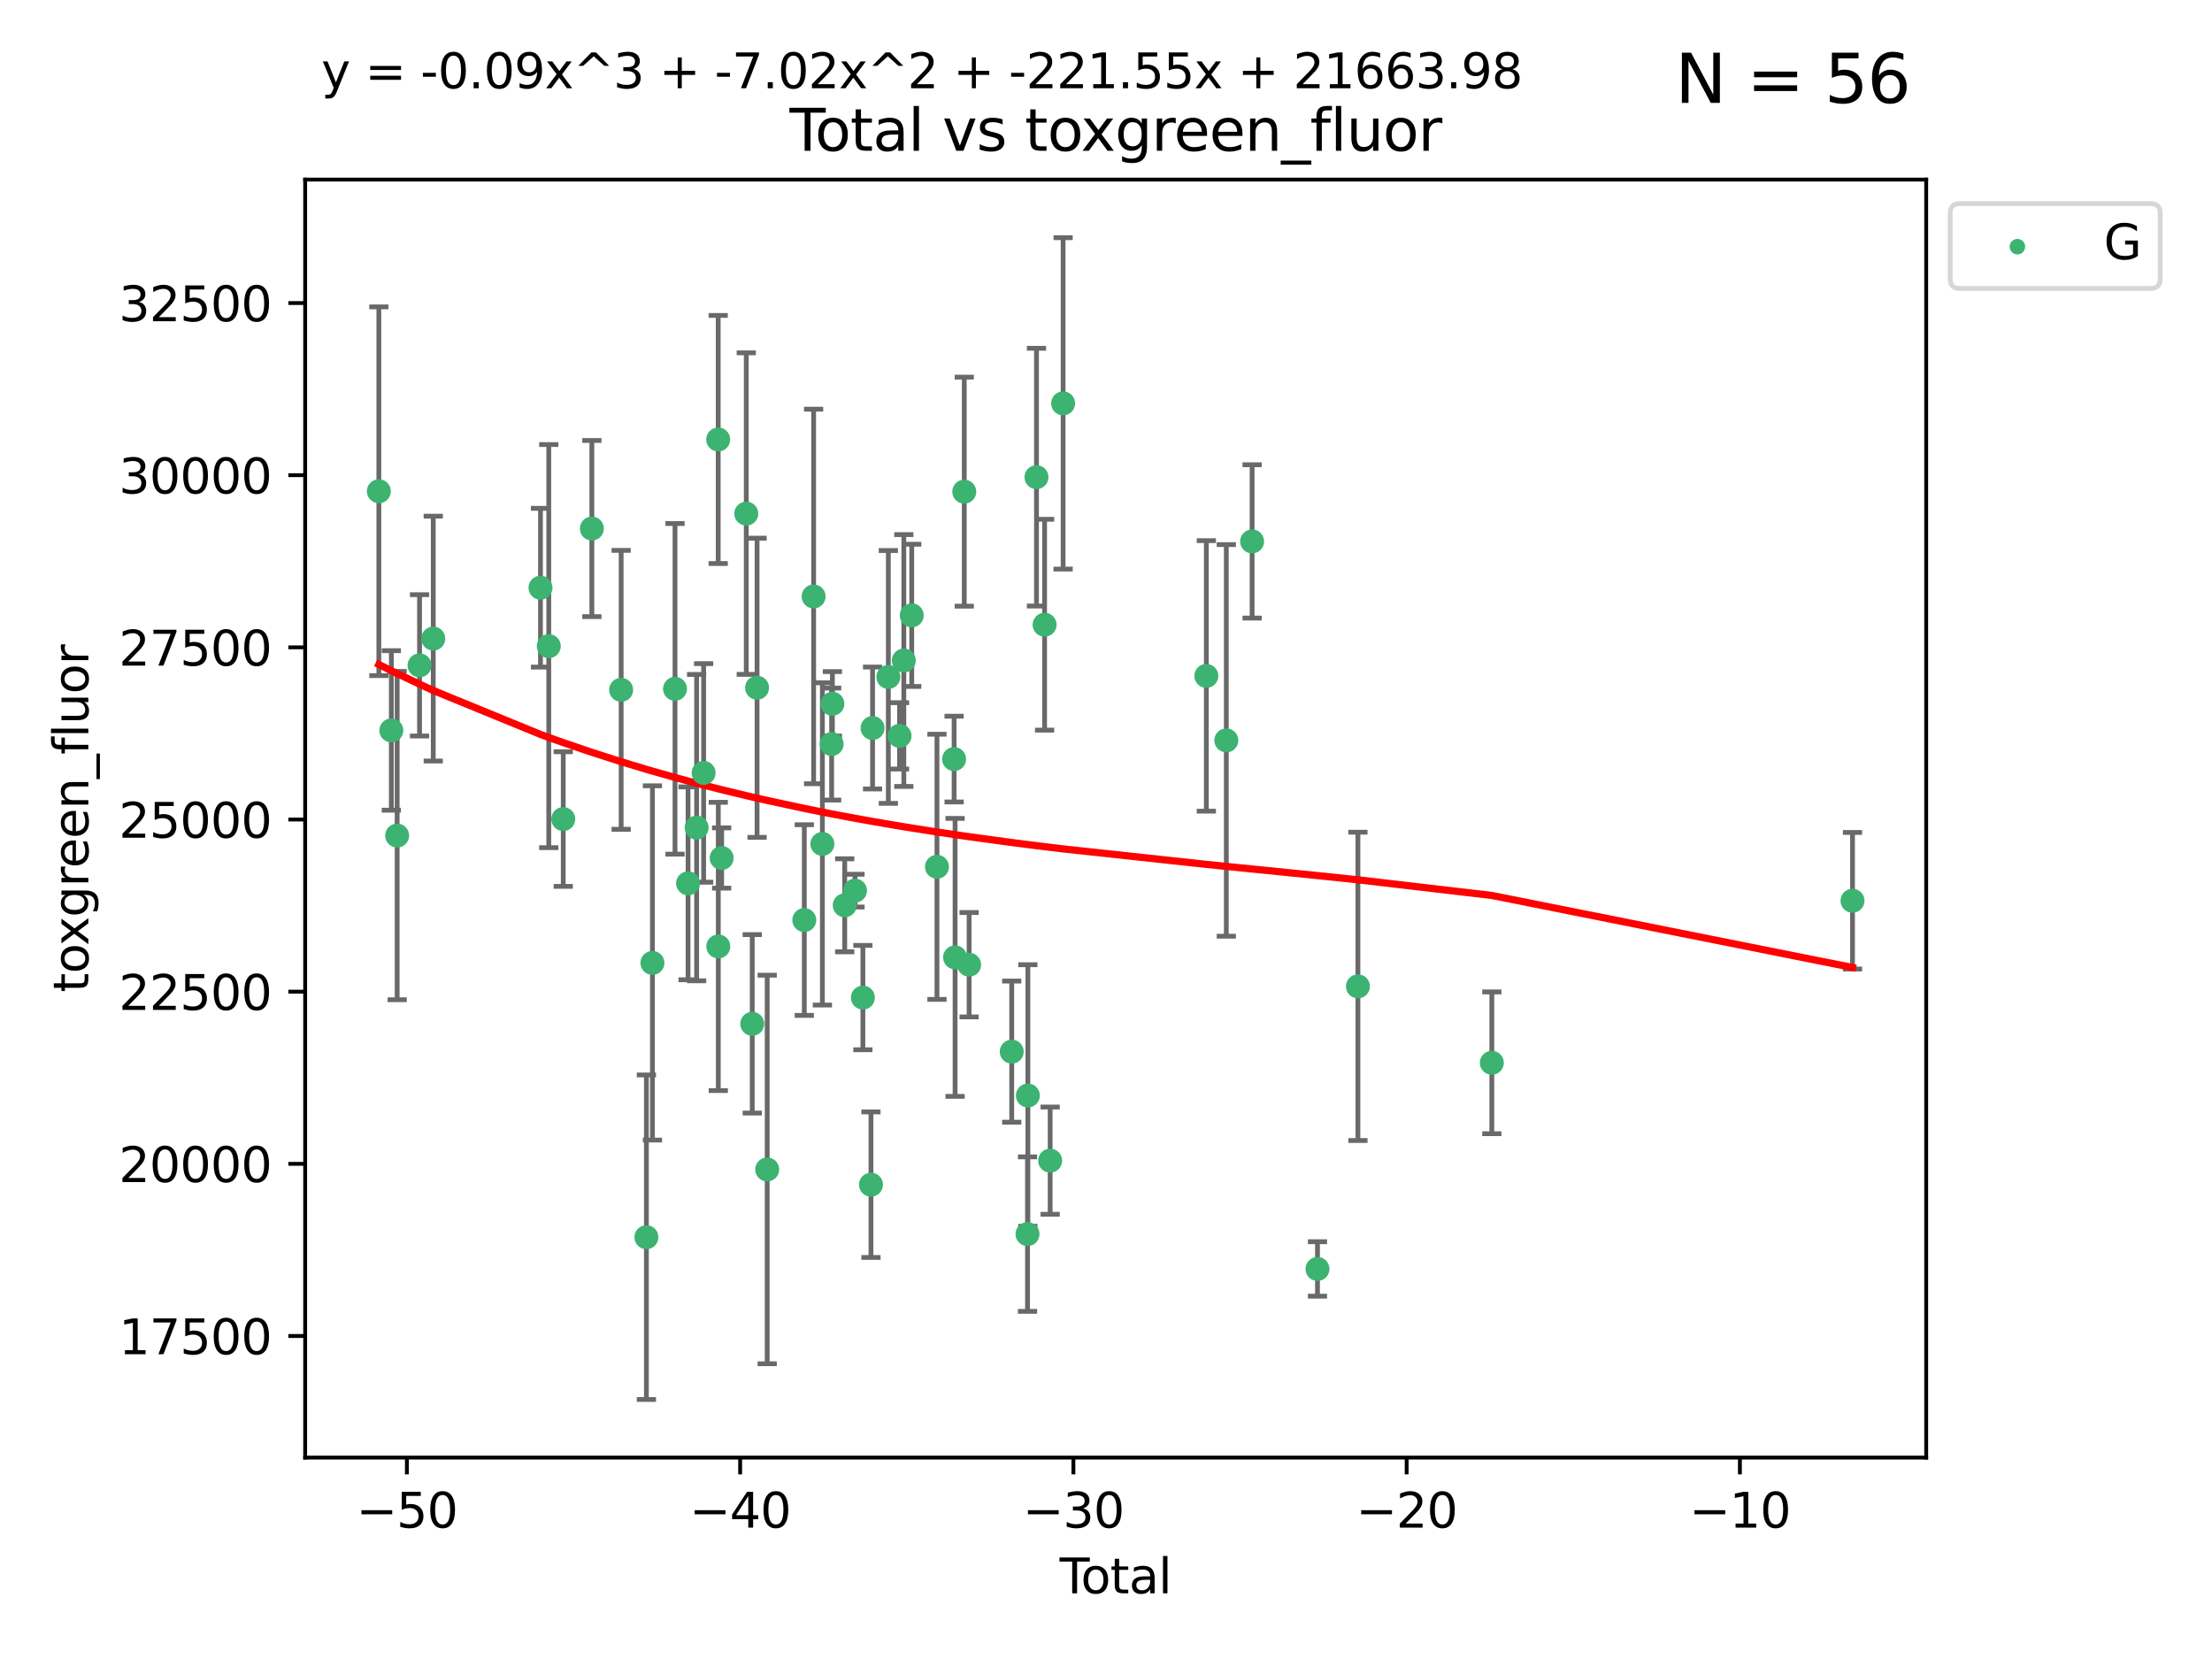 <?xml version="1.0" encoding="utf-8" standalone="no"?>
<!DOCTYPE svg PUBLIC "-//W3C//DTD SVG 1.1//EN"
  "http://www.w3.org/Graphics/SVG/1.1/DTD/svg11.dtd">
<svg xmlns:xlink="http://www.w3.org/1999/xlink" width="460.8pt" height="345.6pt" viewBox="0 0 460.8 345.6" xmlns="http://www.w3.org/2000/svg" version="1.1">
 <defs>
  <style type="text/css">*{stroke-linejoin: round; stroke-linecap: butt}</style>
 </defs>
 <g id="figure_1">
  <g id="patch_1">
   <path d="M 0 345.6 
L 460.8 345.6 
L 460.8 0 
L 0 0 
z
" style="fill: #ffffff"/>
  </g>
  <g id="axes_1">
   <g id="patch_2">
    <path d="M 63.571 303.64 
L 401.26 303.64 
L 401.26 37.411 
L 63.571 37.411 
z
" style="fill: #ffffff"/>
   </g>
   <g id="PathCollection_1">
    <defs>
     <path id="me5ab3b6520" d="M 0 1.118 
C 0.297 1.118 0.581 1 0.791 0.791 
C 1 0.581 1.118 0.297 1.118 0 
C 1.118 -0.297 1 -0.581 0.791 -0.791 
C 0.581 -1 0.297 -1.118 0 -1.118 
C -0.297 -1.118 -0.581 -1 -0.791 -0.791 
C -1 -0.581 -1.118 -0.297 -1.118 0 
C -1.118 0.297 -1 0.581 -0.791 0.791 
C -0.581 1 -0.297 1.118 0 1.118 
z
" style="stroke: #3cb371"/>
    </defs>
    <g clip-path="url(#pb28c23ca23)">
     <use xlink:href="#me5ab3b6520" x="78.921" y="102.334" style="fill: #3cb371; stroke: #3cb371"/>
     <use xlink:href="#me5ab3b6520" x="81.522" y="152.161" style="fill: #3cb371; stroke: #3cb371"/>
     <use xlink:href="#me5ab3b6520" x="82.734" y="174.066" style="fill: #3cb371; stroke: #3cb371"/>
     <use xlink:href="#me5ab3b6520" x="87.399" y="138.604" style="fill: #3cb371; stroke: #3cb371"/>
     <use xlink:href="#me5ab3b6520" x="90.255" y="133.033" style="fill: #3cb371; stroke: #3cb371"/>
     <use xlink:href="#me5ab3b6520" x="112.594" y="122.432" style="fill: #3cb371; stroke: #3cb371"/>
     <use xlink:href="#me5ab3b6520" x="114.318" y="134.598" style="fill: #3cb371; stroke: #3cb371"/>
     <use xlink:href="#me5ab3b6520" x="117.335" y="170.625" style="fill: #3cb371; stroke: #3cb371"/>
     <use xlink:href="#me5ab3b6520" x="123.296" y="110.105" style="fill: #3cb371; stroke: #3cb371"/>
     <use xlink:href="#me5ab3b6520" x="129.398" y="143.705" style="fill: #3cb371; stroke: #3cb371"/>
     <use xlink:href="#me5ab3b6520" x="134.656" y="257.735" style="fill: #3cb371; stroke: #3cb371"/>
     <use xlink:href="#me5ab3b6520" x="135.916" y="200.596" style="fill: #3cb371; stroke: #3cb371"/>
     <use xlink:href="#me5ab3b6520" x="140.618" y="143.497" style="fill: #3cb371; stroke: #3cb371"/>
     <use xlink:href="#me5ab3b6520" x="143.338" y="184.014" style="fill: #3cb371; stroke: #3cb371"/>
     <use xlink:href="#me5ab3b6520" x="145.12" y="172.409" style="fill: #3cb371; stroke: #3cb371"/>
     <use xlink:href="#me5ab3b6520" x="146.58" y="161.014" style="fill: #3cb371; stroke: #3cb371"/>
     <use xlink:href="#me5ab3b6520" x="149.614" y="91.55" style="fill: #3cb371; stroke: #3cb371"/>
     <use xlink:href="#me5ab3b6520" x="149.633" y="197.161" style="fill: #3cb371; stroke: #3cb371"/>
     <use xlink:href="#me5ab3b6520" x="150.335" y="178.74" style="fill: #3cb371; stroke: #3cb371"/>
     <use xlink:href="#me5ab3b6520" x="155.462" y="106.995" style="fill: #3cb371; stroke: #3cb371"/>
     <use xlink:href="#me5ab3b6520" x="156.706" y="213.282" style="fill: #3cb371; stroke: #3cb371"/>
     <use xlink:href="#me5ab3b6520" x="157.71" y="143.273" style="fill: #3cb371; stroke: #3cb371"/>
     <use xlink:href="#me5ab3b6520" x="159.821" y="243.621" style="fill: #3cb371; stroke: #3cb371"/>
     <use xlink:href="#me5ab3b6520" x="167.55" y="191.666" style="fill: #3cb371; stroke: #3cb371"/>
     <use xlink:href="#me5ab3b6520" x="169.493" y="124.253" style="fill: #3cb371; stroke: #3cb371"/>
     <use xlink:href="#me5ab3b6520" x="171.317" y="175.804" style="fill: #3cb371; stroke: #3cb371"/>
     <use xlink:href="#me5ab3b6520" x="173.244" y="154.999" style="fill: #3cb371; stroke: #3cb371"/>
     <use xlink:href="#me5ab3b6520" x="173.402" y="146.613" style="fill: #3cb371; stroke: #3cb371"/>
     <use xlink:href="#me5ab3b6520" x="175.97" y="188.591" style="fill: #3cb371; stroke: #3cb371"/>
     <use xlink:href="#me5ab3b6520" x="178.111" y="185.533" style="fill: #3cb371; stroke: #3cb371"/>
     <use xlink:href="#me5ab3b6520" x="179.754" y="207.813" style="fill: #3cb371; stroke: #3cb371"/>
     <use xlink:href="#me5ab3b6520" x="181.439" y="246.791" style="fill: #3cb371; stroke: #3cb371"/>
     <use xlink:href="#me5ab3b6520" x="181.771" y="151.661" style="fill: #3cb371; stroke: #3cb371"/>
     <use xlink:href="#me5ab3b6520" x="185.056" y="141.021" style="fill: #3cb371; stroke: #3cb371"/>
     <use xlink:href="#me5ab3b6520" x="187.392" y="153.295" style="fill: #3cb371; stroke: #3cb371"/>
     <use xlink:href="#me5ab3b6520" x="188.282" y="137.6" style="fill: #3cb371; stroke: #3cb371"/>
     <use xlink:href="#me5ab3b6520" x="189.932" y="128.188" style="fill: #3cb371; stroke: #3cb371"/>
     <use xlink:href="#me5ab3b6520" x="195.186" y="180.57" style="fill: #3cb371; stroke: #3cb371"/>
     <use xlink:href="#me5ab3b6520" x="198.759" y="158.13" style="fill: #3cb371; stroke: #3cb371"/>
     <use xlink:href="#me5ab3b6520" x="198.96" y="199.44" style="fill: #3cb371; stroke: #3cb371"/>
     <use xlink:href="#me5ab3b6520" x="200.874" y="102.423" style="fill: #3cb371; stroke: #3cb371"/>
     <use xlink:href="#me5ab3b6520" x="201.885" y="200.966" style="fill: #3cb371; stroke: #3cb371"/>
     <use xlink:href="#me5ab3b6520" x="210.761" y="219.076" style="fill: #3cb371; stroke: #3cb371"/>
     <use xlink:href="#me5ab3b6520" x="214.05" y="257.088" style="fill: #3cb371; stroke: #3cb371"/>
     <use xlink:href="#me5ab3b6520" x="214.122" y="228.213" style="fill: #3cb371; stroke: #3cb371"/>
     <use xlink:href="#me5ab3b6520" x="215.92" y="99.4" style="fill: #3cb371; stroke: #3cb371"/>
     <use xlink:href="#me5ab3b6520" x="217.607" y="130.14" style="fill: #3cb371; stroke: #3cb371"/>
     <use xlink:href="#me5ab3b6520" x="218.766" y="241.785" style="fill: #3cb371; stroke: #3cb371"/>
     <use xlink:href="#me5ab3b6520" x="221.466" y="84.029" style="fill: #3cb371; stroke: #3cb371"/>
     <use xlink:href="#me5ab3b6520" x="251.301" y="140.804" style="fill: #3cb371; stroke: #3cb371"/>
     <use xlink:href="#me5ab3b6520" x="255.464" y="154.239" style="fill: #3cb371; stroke: #3cb371"/>
     <use xlink:href="#me5ab3b6520" x="260.837" y="112.784" style="fill: #3cb371; stroke: #3cb371"/>
     <use xlink:href="#me5ab3b6520" x="274.455" y="264.345" style="fill: #3cb371; stroke: #3cb371"/>
     <use xlink:href="#me5ab3b6520" x="282.88" y="205.475" style="fill: #3cb371; stroke: #3cb371"/>
     <use xlink:href="#me5ab3b6520" x="310.775" y="221.401" style="fill: #3cb371; stroke: #3cb371"/>
     <use xlink:href="#me5ab3b6520" x="385.911" y="187.639" style="fill: #3cb371; stroke: #3cb371"/>
    </g>
   </g>
   <g id="matplotlib.axis_1">
    <g id="xtick_1">
     <g id="line2d_1">
      <defs>
       <path id="m95f260da9c" d="M 0 0 
L 0 3.5 
" style="stroke: #000000; stroke-width: 0.8"/>
      </defs>
      <g>
       <use xlink:href="#m95f260da9c" x="84.763" y="303.64" style="stroke: #000000; stroke-width: 0.8"/>
      </g>
     </g>
     <g id="text_1">
      <!-- −50 -->
      <g transform="translate(74.211 318.238)scale(0.1 -0.1)">
       <defs>
        <path id="DejaVuSans-2212" d="M 678 2272 
L 4684 2272 
L 4684 1741 
L 678 1741 
L 678 2272 
z
" transform="scale(0.016)"/>
        <path id="DejaVuSans-35" d="M 691 4666 
L 3169 4666 
L 3169 4134 
L 1269 4134 
L 1269 2991 
Q 1406 3038 1543 3061 
Q 1681 3084 1819 3084 
Q 2600 3084 3056 2656 
Q 3513 2228 3513 1497 
Q 3513 744 3044 326 
Q 2575 -91 1722 -91 
Q 1428 -91 1123 -41 
Q 819 9 494 109 
L 494 744 
Q 775 591 1075 516 
Q 1375 441 1709 441 
Q 2250 441 2565 725 
Q 2881 1009 2881 1497 
Q 2881 1984 2565 2268 
Q 2250 2553 1709 2553 
Q 1456 2553 1204 2497 
Q 953 2441 691 2322 
L 691 4666 
z
" transform="scale(0.016)"/>
        <path id="DejaVuSans-30" d="M 2034 4250 
Q 1547 4250 1301 3770 
Q 1056 3291 1056 2328 
Q 1056 1369 1301 889 
Q 1547 409 2034 409 
Q 2525 409 2770 889 
Q 3016 1369 3016 2328 
Q 3016 3291 2770 3770 
Q 2525 4250 2034 4250 
z
M 2034 4750 
Q 2819 4750 3233 4129 
Q 3647 3509 3647 2328 
Q 3647 1150 3233 529 
Q 2819 -91 2034 -91 
Q 1250 -91 836 529 
Q 422 1150 422 2328 
Q 422 3509 836 4129 
Q 1250 4750 2034 4750 
z
" transform="scale(0.016)"/>
       </defs>
       <use xlink:href="#DejaVuSans-2212"/>
       <use xlink:href="#DejaVuSans-35" x="83.789"/>
       <use xlink:href="#DejaVuSans-30" x="147.412"/>
      </g>
     </g>
    </g>
    <g id="xtick_2">
     <g id="line2d_2">
      <g>
       <use xlink:href="#m95f260da9c" x="154.186" y="303.64" style="stroke: #000000; stroke-width: 0.8"/>
      </g>
     </g>
     <g id="text_2">
      <!-- −40 -->
      <g transform="translate(143.633 318.238)scale(0.1 -0.1)">
       <defs>
        <path id="DejaVuSans-34" d="M 2419 4116 
L 825 1625 
L 2419 1625 
L 2419 4116 
z
M 2253 4666 
L 3047 4666 
L 3047 1625 
L 3713 1625 
L 3713 1100 
L 3047 1100 
L 3047 0 
L 2419 0 
L 2419 1100 
L 313 1100 
L 313 1709 
L 2253 4666 
z
" transform="scale(0.016)"/>
       </defs>
       <use xlink:href="#DejaVuSans-2212"/>
       <use xlink:href="#DejaVuSans-34" x="83.789"/>
       <use xlink:href="#DejaVuSans-30" x="147.412"/>
      </g>
     </g>
    </g>
    <g id="xtick_3">
     <g id="line2d_3">
      <g>
       <use xlink:href="#m95f260da9c" x="223.608" y="303.64" style="stroke: #000000; stroke-width: 0.8"/>
      </g>
     </g>
     <g id="text_3">
      <!-- −30 -->
      <g transform="translate(213.056 318.238)scale(0.1 -0.1)">
       <defs>
        <path id="DejaVuSans-33" d="M 2597 2516 
Q 3050 2419 3304 2112 
Q 3559 1806 3559 1356 
Q 3559 666 3084 287 
Q 2609 -91 1734 -91 
Q 1441 -91 1130 -33 
Q 819 25 488 141 
L 488 750 
Q 750 597 1062 519 
Q 1375 441 1716 441 
Q 2309 441 2620 675 
Q 2931 909 2931 1356 
Q 2931 1769 2642 2001 
Q 2353 2234 1838 2234 
L 1294 2234 
L 1294 2753 
L 1863 2753 
Q 2328 2753 2575 2939 
Q 2822 3125 2822 3475 
Q 2822 3834 2567 4026 
Q 2313 4219 1838 4219 
Q 1578 4219 1281 4162 
Q 984 4106 628 3988 
L 628 4550 
Q 988 4650 1302 4700 
Q 1616 4750 1894 4750 
Q 2613 4750 3031 4423 
Q 3450 4097 3450 3541 
Q 3450 3153 3228 2886 
Q 3006 2619 2597 2516 
z
" transform="scale(0.016)"/>
       </defs>
       <use xlink:href="#DejaVuSans-2212"/>
       <use xlink:href="#DejaVuSans-33" x="83.789"/>
       <use xlink:href="#DejaVuSans-30" x="147.412"/>
      </g>
     </g>
    </g>
    <g id="xtick_4">
     <g id="line2d_4">
      <g>
       <use xlink:href="#m95f260da9c" x="293.031" y="303.64" style="stroke: #000000; stroke-width: 0.8"/>
      </g>
     </g>
     <g id="text_4">
      <!-- −20 -->
      <g transform="translate(282.478 318.238)scale(0.1 -0.1)">
       <defs>
        <path id="DejaVuSans-32" d="M 1228 531 
L 3431 531 
L 3431 0 
L 469 0 
L 469 531 
Q 828 903 1448 1529 
Q 2069 2156 2228 2338 
Q 2531 2678 2651 2914 
Q 2772 3150 2772 3378 
Q 2772 3750 2511 3984 
Q 2250 4219 1831 4219 
Q 1534 4219 1204 4116 
Q 875 4013 500 3803 
L 500 4441 
Q 881 4594 1212 4672 
Q 1544 4750 1819 4750 
Q 2544 4750 2975 4387 
Q 3406 4025 3406 3419 
Q 3406 3131 3298 2873 
Q 3191 2616 2906 2266 
Q 2828 2175 2409 1742 
Q 1991 1309 1228 531 
z
" transform="scale(0.016)"/>
       </defs>
       <use xlink:href="#DejaVuSans-2212"/>
       <use xlink:href="#DejaVuSans-32" x="83.789"/>
       <use xlink:href="#DejaVuSans-30" x="147.412"/>
      </g>
     </g>
    </g>
    <g id="xtick_5">
     <g id="line2d_5">
      <g>
       <use xlink:href="#m95f260da9c" x="362.453" y="303.64" style="stroke: #000000; stroke-width: 0.8"/>
      </g>
     </g>
     <g id="text_5">
      <!-- −10 -->
      <g transform="translate(351.901 318.238)scale(0.1 -0.1)">
       <defs>
        <path id="DejaVuSans-31" d="M 794 531 
L 1825 531 
L 1825 4091 
L 703 3866 
L 703 4441 
L 1819 4666 
L 2450 4666 
L 2450 531 
L 3481 531 
L 3481 0 
L 794 0 
L 794 531 
z
" transform="scale(0.016)"/>
       </defs>
       <use xlink:href="#DejaVuSans-2212"/>
       <use xlink:href="#DejaVuSans-31" x="83.789"/>
       <use xlink:href="#DejaVuSans-30" x="147.412"/>
      </g>
     </g>
    </g>
    <g id="text_6">
     <!-- Total -->
     <g transform="translate(220.739 331.917)scale(0.1 -0.1)">
      <defs>
       <path id="DejaVuSans-54" d="M -19 4666 
L 3928 4666 
L 3928 4134 
L 2272 4134 
L 2272 0 
L 1638 0 
L 1638 4134 
L -19 4134 
L -19 4666 
z
" transform="scale(0.016)"/>
       <path id="DejaVuSans-6f" d="M 1959 3097 
Q 1497 3097 1228 2736 
Q 959 2375 959 1747 
Q 959 1119 1226 758 
Q 1494 397 1959 397 
Q 2419 397 2687 759 
Q 2956 1122 2956 1747 
Q 2956 2369 2687 2733 
Q 2419 3097 1959 3097 
z
M 1959 3584 
Q 2709 3584 3137 3096 
Q 3566 2609 3566 1747 
Q 3566 888 3137 398 
Q 2709 -91 1959 -91 
Q 1206 -91 779 398 
Q 353 888 353 1747 
Q 353 2609 779 3096 
Q 1206 3584 1959 3584 
z
" transform="scale(0.016)"/>
       <path id="DejaVuSans-74" d="M 1172 4494 
L 1172 3500 
L 2356 3500 
L 2356 3053 
L 1172 3053 
L 1172 1153 
Q 1172 725 1289 603 
Q 1406 481 1766 481 
L 2356 481 
L 2356 0 
L 1766 0 
Q 1100 0 847 248 
Q 594 497 594 1153 
L 594 3053 
L 172 3053 
L 172 3500 
L 594 3500 
L 594 4494 
L 1172 4494 
z
" transform="scale(0.016)"/>
       <path id="DejaVuSans-61" d="M 2194 1759 
Q 1497 1759 1228 1600 
Q 959 1441 959 1056 
Q 959 750 1161 570 
Q 1363 391 1709 391 
Q 2188 391 2477 730 
Q 2766 1069 2766 1631 
L 2766 1759 
L 2194 1759 
z
M 3341 1997 
L 3341 0 
L 2766 0 
L 2766 531 
Q 2569 213 2275 61 
Q 1981 -91 1556 -91 
Q 1019 -91 701 211 
Q 384 513 384 1019 
Q 384 1609 779 1909 
Q 1175 2209 1959 2209 
L 2766 2209 
L 2766 2266 
Q 2766 2663 2505 2880 
Q 2244 3097 1772 3097 
Q 1472 3097 1187 3025 
Q 903 2953 641 2809 
L 641 3341 
Q 956 3463 1253 3523 
Q 1550 3584 1831 3584 
Q 2591 3584 2966 3190 
Q 3341 2797 3341 1997 
z
" transform="scale(0.016)"/>
       <path id="DejaVuSans-6c" d="M 603 4863 
L 1178 4863 
L 1178 0 
L 603 0 
L 603 4863 
z
" transform="scale(0.016)"/>
      </defs>
      <use xlink:href="#DejaVuSans-54"/>
      <use xlink:href="#DejaVuSans-6f" x="44.084"/>
      <use xlink:href="#DejaVuSans-74" x="105.266"/>
      <use xlink:href="#DejaVuSans-61" x="144.475"/>
      <use xlink:href="#DejaVuSans-6c" x="205.754"/>
     </g>
    </g>
   </g>
   <g id="matplotlib.axis_2">
    <g id="ytick_1">
     <g id="line2d_6">
      <defs>
       <path id="m9db3e3c167" d="M 0 0 
L -3.5 0 
" style="stroke: #000000; stroke-width: 0.8"/>
      </defs>
      <g>
       <use xlink:href="#m9db3e3c167" x="63.571" y="278.311" style="stroke: #000000; stroke-width: 0.8"/>
      </g>
     </g>
     <g id="text_7">
      <!-- 17500 -->
      <g transform="translate(24.759 282.11)scale(0.1 -0.1)">
       <defs>
        <path id="DejaVuSans-37" d="M 525 4666 
L 3525 4666 
L 3525 4397 
L 1831 0 
L 1172 0 
L 2766 4134 
L 525 4134 
L 525 4666 
z
" transform="scale(0.016)"/>
       </defs>
       <use xlink:href="#DejaVuSans-31"/>
       <use xlink:href="#DejaVuSans-37" x="63.623"/>
       <use xlink:href="#DejaVuSans-35" x="127.246"/>
       <use xlink:href="#DejaVuSans-30" x="190.869"/>
       <use xlink:href="#DejaVuSans-30" x="254.492"/>
      </g>
     </g>
    </g>
    <g id="ytick_2">
     <g id="line2d_7">
      <g>
       <use xlink:href="#m9db3e3c167" x="63.571" y="242.447" style="stroke: #000000; stroke-width: 0.8"/>
      </g>
     </g>
     <g id="text_8">
      <!-- 20000 -->
      <g transform="translate(24.759 246.246)scale(0.1 -0.1)">
       <use xlink:href="#DejaVuSans-32"/>
       <use xlink:href="#DejaVuSans-30" x="63.623"/>
       <use xlink:href="#DejaVuSans-30" x="127.246"/>
       <use xlink:href="#DejaVuSans-30" x="190.869"/>
       <use xlink:href="#DejaVuSans-30" x="254.492"/>
      </g>
     </g>
    </g>
    <g id="ytick_3">
     <g id="line2d_8">
      <g>
       <use xlink:href="#m9db3e3c167" x="63.571" y="206.583" style="stroke: #000000; stroke-width: 0.8"/>
      </g>
     </g>
     <g id="text_9">
      <!-- 22500 -->
      <g transform="translate(24.759 210.382)scale(0.1 -0.1)">
       <use xlink:href="#DejaVuSans-32"/>
       <use xlink:href="#DejaVuSans-32" x="63.623"/>
       <use xlink:href="#DejaVuSans-35" x="127.246"/>
       <use xlink:href="#DejaVuSans-30" x="190.869"/>
       <use xlink:href="#DejaVuSans-30" x="254.492"/>
      </g>
     </g>
    </g>
    <g id="ytick_4">
     <g id="line2d_9">
      <g>
       <use xlink:href="#m9db3e3c167" x="63.571" y="170.719" style="stroke: #000000; stroke-width: 0.8"/>
      </g>
     </g>
     <g id="text_10">
      <!-- 25000 -->
      <g transform="translate(24.759 174.518)scale(0.1 -0.1)">
       <use xlink:href="#DejaVuSans-32"/>
       <use xlink:href="#DejaVuSans-35" x="63.623"/>
       <use xlink:href="#DejaVuSans-30" x="127.246"/>
       <use xlink:href="#DejaVuSans-30" x="190.869"/>
       <use xlink:href="#DejaVuSans-30" x="254.492"/>
      </g>
     </g>
    </g>
    <g id="ytick_5">
     <g id="line2d_10">
      <g>
       <use xlink:href="#m9db3e3c167" x="63.571" y="134.854" style="stroke: #000000; stroke-width: 0.8"/>
      </g>
     </g>
     <g id="text_11">
      <!-- 27500 -->
      <g transform="translate(24.759 138.654)scale(0.1 -0.1)">
       <use xlink:href="#DejaVuSans-32"/>
       <use xlink:href="#DejaVuSans-37" x="63.623"/>
       <use xlink:href="#DejaVuSans-35" x="127.246"/>
       <use xlink:href="#DejaVuSans-30" x="190.869"/>
       <use xlink:href="#DejaVuSans-30" x="254.492"/>
      </g>
     </g>
    </g>
    <g id="ytick_6">
     <g id="line2d_11">
      <g>
       <use xlink:href="#m9db3e3c167" x="63.571" y="98.99" style="stroke: #000000; stroke-width: 0.8"/>
      </g>
     </g>
     <g id="text_12">
      <!-- 30000 -->
      <g transform="translate(24.759 102.789)scale(0.1 -0.1)">
       <use xlink:href="#DejaVuSans-33"/>
       <use xlink:href="#DejaVuSans-30" x="63.623"/>
       <use xlink:href="#DejaVuSans-30" x="127.246"/>
       <use xlink:href="#DejaVuSans-30" x="190.869"/>
       <use xlink:href="#DejaVuSans-30" x="254.492"/>
      </g>
     </g>
    </g>
    <g id="ytick_7">
     <g id="line2d_12">
      <g>
       <use xlink:href="#m9db3e3c167" x="63.571" y="63.126" style="stroke: #000000; stroke-width: 0.8"/>
      </g>
     </g>
     <g id="text_13">
      <!-- 32500 -->
      <g transform="translate(24.759 66.925)scale(0.1 -0.1)">
       <use xlink:href="#DejaVuSans-33"/>
       <use xlink:href="#DejaVuSans-32" x="63.623"/>
       <use xlink:href="#DejaVuSans-35" x="127.246"/>
       <use xlink:href="#DejaVuSans-30" x="190.869"/>
       <use xlink:href="#DejaVuSans-30" x="254.492"/>
      </g>
     </g>
    </g>
    <g id="text_14">
     <!-- toxgreen_fluor -->
     <g transform="translate(18.401 206.72)rotate(-90)scale(0.1 -0.1)">
      <defs>
       <path id="DejaVuSans-78" d="M 3513 3500 
L 2247 1797 
L 3578 0 
L 2900 0 
L 1881 1375 
L 863 0 
L 184 0 
L 1544 1831 
L 300 3500 
L 978 3500 
L 1906 2253 
L 2834 3500 
L 3513 3500 
z
" transform="scale(0.016)"/>
       <path id="DejaVuSans-67" d="M 2906 1791 
Q 2906 2416 2648 2759 
Q 2391 3103 1925 3103 
Q 1463 3103 1205 2759 
Q 947 2416 947 1791 
Q 947 1169 1205 825 
Q 1463 481 1925 481 
Q 2391 481 2648 825 
Q 2906 1169 2906 1791 
z
M 3481 434 
Q 3481 -459 3084 -895 
Q 2688 -1331 1869 -1331 
Q 1566 -1331 1297 -1286 
Q 1028 -1241 775 -1147 
L 775 -588 
Q 1028 -725 1275 -790 
Q 1522 -856 1778 -856 
Q 2344 -856 2625 -561 
Q 2906 -266 2906 331 
L 2906 616 
Q 2728 306 2450 153 
Q 2172 0 1784 0 
Q 1141 0 747 490 
Q 353 981 353 1791 
Q 353 2603 747 3093 
Q 1141 3584 1784 3584 
Q 2172 3584 2450 3431 
Q 2728 3278 2906 2969 
L 2906 3500 
L 3481 3500 
L 3481 434 
z
" transform="scale(0.016)"/>
       <path id="DejaVuSans-72" d="M 2631 2963 
Q 2534 3019 2420 3045 
Q 2306 3072 2169 3072 
Q 1681 3072 1420 2755 
Q 1159 2438 1159 1844 
L 1159 0 
L 581 0 
L 581 3500 
L 1159 3500 
L 1159 2956 
Q 1341 3275 1631 3429 
Q 1922 3584 2338 3584 
Q 2397 3584 2469 3576 
Q 2541 3569 2628 3553 
L 2631 2963 
z
" transform="scale(0.016)"/>
       <path id="DejaVuSans-65" d="M 3597 1894 
L 3597 1613 
L 953 1613 
Q 991 1019 1311 708 
Q 1631 397 2203 397 
Q 2534 397 2845 478 
Q 3156 559 3463 722 
L 3463 178 
Q 3153 47 2828 -22 
Q 2503 -91 2169 -91 
Q 1331 -91 842 396 
Q 353 884 353 1716 
Q 353 2575 817 3079 
Q 1281 3584 2069 3584 
Q 2775 3584 3186 3129 
Q 3597 2675 3597 1894 
z
M 3022 2063 
Q 3016 2534 2758 2815 
Q 2500 3097 2075 3097 
Q 1594 3097 1305 2825 
Q 1016 2553 972 2059 
L 3022 2063 
z
" transform="scale(0.016)"/>
       <path id="DejaVuSans-6e" d="M 3513 2113 
L 3513 0 
L 2938 0 
L 2938 2094 
Q 2938 2591 2744 2837 
Q 2550 3084 2163 3084 
Q 1697 3084 1428 2787 
Q 1159 2491 1159 1978 
L 1159 0 
L 581 0 
L 581 3500 
L 1159 3500 
L 1159 2956 
Q 1366 3272 1645 3428 
Q 1925 3584 2291 3584 
Q 2894 3584 3203 3211 
Q 3513 2838 3513 2113 
z
" transform="scale(0.016)"/>
       <path id="DejaVuSans-5f" d="M 3263 -1063 
L 3263 -1509 
L -63 -1509 
L -63 -1063 
L 3263 -1063 
z
" transform="scale(0.016)"/>
       <path id="DejaVuSans-66" d="M 2375 4863 
L 2375 4384 
L 1825 4384 
Q 1516 4384 1395 4259 
Q 1275 4134 1275 3809 
L 1275 3500 
L 2222 3500 
L 2222 3053 
L 1275 3053 
L 1275 0 
L 697 0 
L 697 3053 
L 147 3053 
L 147 3500 
L 697 3500 
L 697 3744 
Q 697 4328 969 4595 
Q 1241 4863 1831 4863 
L 2375 4863 
z
" transform="scale(0.016)"/>
       <path id="DejaVuSans-75" d="M 544 1381 
L 544 3500 
L 1119 3500 
L 1119 1403 
Q 1119 906 1312 657 
Q 1506 409 1894 409 
Q 2359 409 2629 706 
Q 2900 1003 2900 1516 
L 2900 3500 
L 3475 3500 
L 3475 0 
L 2900 0 
L 2900 538 
Q 2691 219 2414 64 
Q 2138 -91 1772 -91 
Q 1169 -91 856 284 
Q 544 659 544 1381 
z
M 1991 3584 
L 1991 3584 
z
" transform="scale(0.016)"/>
      </defs>
      <use xlink:href="#DejaVuSans-74"/>
      <use xlink:href="#DejaVuSans-6f" x="39.209"/>
      <use xlink:href="#DejaVuSans-78" x="97.266"/>
      <use xlink:href="#DejaVuSans-67" x="156.445"/>
      <use xlink:href="#DejaVuSans-72" x="219.922"/>
      <use xlink:href="#DejaVuSans-65" x="258.785"/>
      <use xlink:href="#DejaVuSans-65" x="320.309"/>
      <use xlink:href="#DejaVuSans-6e" x="381.832"/>
      <use xlink:href="#DejaVuSans-5f" x="445.211"/>
      <use xlink:href="#DejaVuSans-66" x="495.211"/>
      <use xlink:href="#DejaVuSans-6c" x="530.416"/>
      <use xlink:href="#DejaVuSans-75" x="558.199"/>
      <use xlink:href="#DejaVuSans-6f" x="621.578"/>
      <use xlink:href="#DejaVuSans-72" x="682.76"/>
     </g>
    </g>
   </g>
   <g id="LineCollection_1">
    <path d="M 78.921 140.738 
L 78.921 63.931 
" clip-path="url(#pb28c23ca23)" style="fill: none; stroke: #696969"/>
    <path d="M 81.522 168.774 
L 81.522 135.547 
" clip-path="url(#pb28c23ca23)" style="fill: none; stroke: #696969"/>
    <path d="M 82.734 208.267 
L 82.734 139.865 
" clip-path="url(#pb28c23ca23)" style="fill: none; stroke: #696969"/>
    <path d="M 87.399 153.325 
L 87.399 123.884 
" clip-path="url(#pb28c23ca23)" style="fill: none; stroke: #696969"/>
    <path d="M 90.255 158.535 
L 90.255 107.53 
" clip-path="url(#pb28c23ca23)" style="fill: none; stroke: #696969"/>
    <path d="M 112.594 138.968 
L 112.594 105.896 
" clip-path="url(#pb28c23ca23)" style="fill: none; stroke: #696969"/>
    <path d="M 114.318 176.587 
L 114.318 92.609 
" clip-path="url(#pb28c23ca23)" style="fill: none; stroke: #696969"/>
    <path d="M 117.335 184.644 
L 117.335 156.605 
" clip-path="url(#pb28c23ca23)" style="fill: none; stroke: #696969"/>
    <path d="M 123.296 128.45 
L 123.296 91.76 
" clip-path="url(#pb28c23ca23)" style="fill: none; stroke: #696969"/>
    <path d="M 129.398 172.758 
L 129.398 114.652 
" clip-path="url(#pb28c23ca23)" style="fill: none; stroke: #696969"/>
    <path d="M 134.656 291.539 
L 134.656 223.931 
" clip-path="url(#pb28c23ca23)" style="fill: none; stroke: #696969"/>
    <path d="M 135.916 237.494 
L 135.916 163.698 
" clip-path="url(#pb28c23ca23)" style="fill: none; stroke: #696969"/>
    <path d="M 140.618 177.934 
L 140.618 109.06 
" clip-path="url(#pb28c23ca23)" style="fill: none; stroke: #696969"/>
    <path d="M 143.338 204.105 
L 143.338 163.924 
" clip-path="url(#pb28c23ca23)" style="fill: none; stroke: #696969"/>
    <path d="M 145.12 204.318 
L 145.12 140.5 
" clip-path="url(#pb28c23ca23)" style="fill: none; stroke: #696969"/>
    <path d="M 146.58 183.78 
L 146.58 138.248 
" clip-path="url(#pb28c23ca23)" style="fill: none; stroke: #696969"/>
    <path d="M 149.614 117.386 
L 149.614 65.713 
" clip-path="url(#pb28c23ca23)" style="fill: none; stroke: #696969"/>
    <path d="M 149.633 227.184 
L 149.633 167.138 
" clip-path="url(#pb28c23ca23)" style="fill: none; stroke: #696969"/>
    <path d="M 150.335 185.018 
L 150.335 172.463 
" clip-path="url(#pb28c23ca23)" style="fill: none; stroke: #696969"/>
    <path d="M 155.462 140.486 
L 155.462 73.504 
" clip-path="url(#pb28c23ca23)" style="fill: none; stroke: #696969"/>
    <path d="M 156.706 231.869 
L 156.706 194.695 
" clip-path="url(#pb28c23ca23)" style="fill: none; stroke: #696969"/>
    <path d="M 157.71 174.432 
L 157.71 112.115 
" clip-path="url(#pb28c23ca23)" style="fill: none; stroke: #696969"/>
    <path d="M 159.821 284.094 
L 159.821 203.147 
" clip-path="url(#pb28c23ca23)" style="fill: none; stroke: #696969"/>
    <path d="M 167.55 211.526 
L 167.55 171.806 
" clip-path="url(#pb28c23ca23)" style="fill: none; stroke: #696969"/>
    <path d="M 169.493 163.265 
L 169.493 85.241 
" clip-path="url(#pb28c23ca23)" style="fill: none; stroke: #696969"/>
    <path d="M 171.317 209.366 
L 171.317 142.243 
" clip-path="url(#pb28c23ca23)" style="fill: none; stroke: #696969"/>
    <path d="M 173.244 166.666 
L 173.244 143.332 
" clip-path="url(#pb28c23ca23)" style="fill: none; stroke: #696969"/>
    <path d="M 173.402 153.325 
L 173.402 139.902 
" clip-path="url(#pb28c23ca23)" style="fill: none; stroke: #696969"/>
    <path d="M 175.97 198.278 
L 175.97 178.903 
" clip-path="url(#pb28c23ca23)" style="fill: none; stroke: #696969"/>
    <path d="M 178.111 188.943 
L 178.111 182.123 
" clip-path="url(#pb28c23ca23)" style="fill: none; stroke: #696969"/>
    <path d="M 179.754 218.683 
L 179.754 196.943 
" clip-path="url(#pb28c23ca23)" style="fill: none; stroke: #696969"/>
    <path d="M 181.439 261.947 
L 181.439 231.635 
" clip-path="url(#pb28c23ca23)" style="fill: none; stroke: #696969"/>
    <path d="M 181.771 164.359 
L 181.771 138.962 
" clip-path="url(#pb28c23ca23)" style="fill: none; stroke: #696969"/>
    <path d="M 185.056 167.359 
L 185.056 114.683 
" clip-path="url(#pb28c23ca23)" style="fill: none; stroke: #696969"/>
    <path d="M 187.392 160.205 
L 187.392 146.385 
" clip-path="url(#pb28c23ca23)" style="fill: none; stroke: #696969"/>
    <path d="M 188.282 163.834 
L 188.282 111.366 
" clip-path="url(#pb28c23ca23)" style="fill: none; stroke: #696969"/>
    <path d="M 189.932 143.004 
L 189.932 113.372 
" clip-path="url(#pb28c23ca23)" style="fill: none; stroke: #696969"/>
    <path d="M 195.186 208.188 
L 195.186 152.951 
" clip-path="url(#pb28c23ca23)" style="fill: none; stroke: #696969"/>
    <path d="M 198.759 167.063 
L 198.759 149.198 
" clip-path="url(#pb28c23ca23)" style="fill: none; stroke: #696969"/>
    <path d="M 198.96 228.389 
L 198.96 170.491 
" clip-path="url(#pb28c23ca23)" style="fill: none; stroke: #696969"/>
    <path d="M 200.874 126.28 
L 200.874 78.565 
" clip-path="url(#pb28c23ca23)" style="fill: none; stroke: #696969"/>
    <path d="M 201.885 211.837 
L 201.885 190.094 
" clip-path="url(#pb28c23ca23)" style="fill: none; stroke: #696969"/>
    <path d="M 210.761 233.777 
L 210.761 204.375 
" clip-path="url(#pb28c23ca23)" style="fill: none; stroke: #696969"/>
    <path d="M 214.05 273.179 
L 214.05 240.997 
" clip-path="url(#pb28c23ca23)" style="fill: none; stroke: #696969"/>
    <path d="M 214.122 255.455 
L 214.122 200.971 
" clip-path="url(#pb28c23ca23)" style="fill: none; stroke: #696969"/>
    <path d="M 215.92 126.248 
L 215.92 72.553 
" clip-path="url(#pb28c23ca23)" style="fill: none; stroke: #696969"/>
    <path d="M 217.607 152.102 
L 217.607 108.177 
" clip-path="url(#pb28c23ca23)" style="fill: none; stroke: #696969"/>
    <path d="M 218.766 252.955 
L 218.766 230.616 
" clip-path="url(#pb28c23ca23)" style="fill: none; stroke: #696969"/>
    <path d="M 221.466 118.545 
L 221.466 49.513 
" clip-path="url(#pb28c23ca23)" style="fill: none; stroke: #696969"/>
    <path d="M 251.301 168.98 
L 251.301 112.628 
" clip-path="url(#pb28c23ca23)" style="fill: none; stroke: #696969"/>
    <path d="M 255.464 195.026 
L 255.464 113.452 
" clip-path="url(#pb28c23ca23)" style="fill: none; stroke: #696969"/>
    <path d="M 260.837 128.753 
L 260.837 96.816 
" clip-path="url(#pb28c23ca23)" style="fill: none; stroke: #696969"/>
    <path d="M 274.455 270.016 
L 274.455 258.674 
" clip-path="url(#pb28c23ca23)" style="fill: none; stroke: #696969"/>
    <path d="M 282.88 237.587 
L 282.88 173.362 
" clip-path="url(#pb28c23ca23)" style="fill: none; stroke: #696969"/>
    <path d="M 310.775 236.167 
L 310.775 206.634 
" clip-path="url(#pb28c23ca23)" style="fill: none; stroke: #696969"/>
    <path d="M 385.911 201.866 
L 385.911 173.413 
" clip-path="url(#pb28c23ca23)" style="fill: none; stroke: #696969"/>
   </g>
   <g id="line2d_13">
    <defs>
     <path id="m3903c2dcf6" d="M 2 0 
L -2 -0 
" style="stroke: #696969"/>
    </defs>
    <g clip-path="url(#pb28c23ca23)">
     <use xlink:href="#m3903c2dcf6" x="78.921" y="140.738" style="fill: #696969; stroke: #696969"/>
     <use xlink:href="#m3903c2dcf6" x="81.522" y="168.774" style="fill: #696969; stroke: #696969"/>
     <use xlink:href="#m3903c2dcf6" x="82.734" y="208.267" style="fill: #696969; stroke: #696969"/>
     <use xlink:href="#m3903c2dcf6" x="87.399" y="153.325" style="fill: #696969; stroke: #696969"/>
     <use xlink:href="#m3903c2dcf6" x="90.255" y="158.535" style="fill: #696969; stroke: #696969"/>
     <use xlink:href="#m3903c2dcf6" x="112.594" y="138.968" style="fill: #696969; stroke: #696969"/>
     <use xlink:href="#m3903c2dcf6" x="114.318" y="176.587" style="fill: #696969; stroke: #696969"/>
     <use xlink:href="#m3903c2dcf6" x="117.335" y="184.644" style="fill: #696969; stroke: #696969"/>
     <use xlink:href="#m3903c2dcf6" x="123.296" y="128.45" style="fill: #696969; stroke: #696969"/>
     <use xlink:href="#m3903c2dcf6" x="129.398" y="172.758" style="fill: #696969; stroke: #696969"/>
     <use xlink:href="#m3903c2dcf6" x="134.656" y="291.539" style="fill: #696969; stroke: #696969"/>
     <use xlink:href="#m3903c2dcf6" x="135.916" y="237.494" style="fill: #696969; stroke: #696969"/>
     <use xlink:href="#m3903c2dcf6" x="140.618" y="177.934" style="fill: #696969; stroke: #696969"/>
     <use xlink:href="#m3903c2dcf6" x="143.338" y="204.105" style="fill: #696969; stroke: #696969"/>
     <use xlink:href="#m3903c2dcf6" x="145.12" y="204.318" style="fill: #696969; stroke: #696969"/>
     <use xlink:href="#m3903c2dcf6" x="146.58" y="183.78" style="fill: #696969; stroke: #696969"/>
     <use xlink:href="#m3903c2dcf6" x="149.614" y="117.386" style="fill: #696969; stroke: #696969"/>
     <use xlink:href="#m3903c2dcf6" x="149.633" y="227.184" style="fill: #696969; stroke: #696969"/>
     <use xlink:href="#m3903c2dcf6" x="150.335" y="185.018" style="fill: #696969; stroke: #696969"/>
     <use xlink:href="#m3903c2dcf6" x="155.462" y="140.486" style="fill: #696969; stroke: #696969"/>
     <use xlink:href="#m3903c2dcf6" x="156.706" y="231.869" style="fill: #696969; stroke: #696969"/>
     <use xlink:href="#m3903c2dcf6" x="157.71" y="174.432" style="fill: #696969; stroke: #696969"/>
     <use xlink:href="#m3903c2dcf6" x="159.821" y="284.094" style="fill: #696969; stroke: #696969"/>
     <use xlink:href="#m3903c2dcf6" x="167.55" y="211.526" style="fill: #696969; stroke: #696969"/>
     <use xlink:href="#m3903c2dcf6" x="169.493" y="163.265" style="fill: #696969; stroke: #696969"/>
     <use xlink:href="#m3903c2dcf6" x="171.317" y="209.366" style="fill: #696969; stroke: #696969"/>
     <use xlink:href="#m3903c2dcf6" x="173.244" y="166.666" style="fill: #696969; stroke: #696969"/>
     <use xlink:href="#m3903c2dcf6" x="173.402" y="153.325" style="fill: #696969; stroke: #696969"/>
     <use xlink:href="#m3903c2dcf6" x="175.97" y="198.278" style="fill: #696969; stroke: #696969"/>
     <use xlink:href="#m3903c2dcf6" x="178.111" y="188.943" style="fill: #696969; stroke: #696969"/>
     <use xlink:href="#m3903c2dcf6" x="179.754" y="218.683" style="fill: #696969; stroke: #696969"/>
     <use xlink:href="#m3903c2dcf6" x="181.439" y="261.947" style="fill: #696969; stroke: #696969"/>
     <use xlink:href="#m3903c2dcf6" x="181.771" y="164.359" style="fill: #696969; stroke: #696969"/>
     <use xlink:href="#m3903c2dcf6" x="185.056" y="167.359" style="fill: #696969; stroke: #696969"/>
     <use xlink:href="#m3903c2dcf6" x="187.392" y="160.205" style="fill: #696969; stroke: #696969"/>
     <use xlink:href="#m3903c2dcf6" x="188.282" y="163.834" style="fill: #696969; stroke: #696969"/>
     <use xlink:href="#m3903c2dcf6" x="189.932" y="143.004" style="fill: #696969; stroke: #696969"/>
     <use xlink:href="#m3903c2dcf6" x="195.186" y="208.188" style="fill: #696969; stroke: #696969"/>
     <use xlink:href="#m3903c2dcf6" x="198.759" y="167.063" style="fill: #696969; stroke: #696969"/>
     <use xlink:href="#m3903c2dcf6" x="198.96" y="228.389" style="fill: #696969; stroke: #696969"/>
     <use xlink:href="#m3903c2dcf6" x="200.874" y="126.28" style="fill: #696969; stroke: #696969"/>
     <use xlink:href="#m3903c2dcf6" x="201.885" y="211.837" style="fill: #696969; stroke: #696969"/>
     <use xlink:href="#m3903c2dcf6" x="210.761" y="233.777" style="fill: #696969; stroke: #696969"/>
     <use xlink:href="#m3903c2dcf6" x="214.05" y="273.179" style="fill: #696969; stroke: #696969"/>
     <use xlink:href="#m3903c2dcf6" x="214.122" y="255.455" style="fill: #696969; stroke: #696969"/>
     <use xlink:href="#m3903c2dcf6" x="215.92" y="126.248" style="fill: #696969; stroke: #696969"/>
     <use xlink:href="#m3903c2dcf6" x="217.607" y="152.102" style="fill: #696969; stroke: #696969"/>
     <use xlink:href="#m3903c2dcf6" x="218.766" y="252.955" style="fill: #696969; stroke: #696969"/>
     <use xlink:href="#m3903c2dcf6" x="221.466" y="118.545" style="fill: #696969; stroke: #696969"/>
     <use xlink:href="#m3903c2dcf6" x="251.301" y="168.98" style="fill: #696969; stroke: #696969"/>
     <use xlink:href="#m3903c2dcf6" x="255.464" y="195.026" style="fill: #696969; stroke: #696969"/>
     <use xlink:href="#m3903c2dcf6" x="260.837" y="128.753" style="fill: #696969; stroke: #696969"/>
     <use xlink:href="#m3903c2dcf6" x="274.455" y="270.016" style="fill: #696969; stroke: #696969"/>
     <use xlink:href="#m3903c2dcf6" x="282.88" y="237.587" style="fill: #696969; stroke: #696969"/>
     <use xlink:href="#m3903c2dcf6" x="310.775" y="236.167" style="fill: #696969; stroke: #696969"/>
     <use xlink:href="#m3903c2dcf6" x="385.911" y="201.866" style="fill: #696969; stroke: #696969"/>
    </g>
   </g>
   <g id="line2d_14">
    <g clip-path="url(#pb28c23ca23)">
     <use xlink:href="#m3903c2dcf6" x="78.921" y="63.931" style="fill: #696969; stroke: #696969"/>
     <use xlink:href="#m3903c2dcf6" x="81.522" y="135.547" style="fill: #696969; stroke: #696969"/>
     <use xlink:href="#m3903c2dcf6" x="82.734" y="139.865" style="fill: #696969; stroke: #696969"/>
     <use xlink:href="#m3903c2dcf6" x="87.399" y="123.884" style="fill: #696969; stroke: #696969"/>
     <use xlink:href="#m3903c2dcf6" x="90.255" y="107.53" style="fill: #696969; stroke: #696969"/>
     <use xlink:href="#m3903c2dcf6" x="112.594" y="105.896" style="fill: #696969; stroke: #696969"/>
     <use xlink:href="#m3903c2dcf6" x="114.318" y="92.609" style="fill: #696969; stroke: #696969"/>
     <use xlink:href="#m3903c2dcf6" x="117.335" y="156.605" style="fill: #696969; stroke: #696969"/>
     <use xlink:href="#m3903c2dcf6" x="123.296" y="91.76" style="fill: #696969; stroke: #696969"/>
     <use xlink:href="#m3903c2dcf6" x="129.398" y="114.652" style="fill: #696969; stroke: #696969"/>
     <use xlink:href="#m3903c2dcf6" x="134.656" y="223.931" style="fill: #696969; stroke: #696969"/>
     <use xlink:href="#m3903c2dcf6" x="135.916" y="163.698" style="fill: #696969; stroke: #696969"/>
     <use xlink:href="#m3903c2dcf6" x="140.618" y="109.06" style="fill: #696969; stroke: #696969"/>
     <use xlink:href="#m3903c2dcf6" x="143.338" y="163.924" style="fill: #696969; stroke: #696969"/>
     <use xlink:href="#m3903c2dcf6" x="145.12" y="140.5" style="fill: #696969; stroke: #696969"/>
     <use xlink:href="#m3903c2dcf6" x="146.58" y="138.248" style="fill: #696969; stroke: #696969"/>
     <use xlink:href="#m3903c2dcf6" x="149.614" y="65.713" style="fill: #696969; stroke: #696969"/>
     <use xlink:href="#m3903c2dcf6" x="149.633" y="167.138" style="fill: #696969; stroke: #696969"/>
     <use xlink:href="#m3903c2dcf6" x="150.335" y="172.463" style="fill: #696969; stroke: #696969"/>
     <use xlink:href="#m3903c2dcf6" x="155.462" y="73.504" style="fill: #696969; stroke: #696969"/>
     <use xlink:href="#m3903c2dcf6" x="156.706" y="194.695" style="fill: #696969; stroke: #696969"/>
     <use xlink:href="#m3903c2dcf6" x="157.71" y="112.115" style="fill: #696969; stroke: #696969"/>
     <use xlink:href="#m3903c2dcf6" x="159.821" y="203.147" style="fill: #696969; stroke: #696969"/>
     <use xlink:href="#m3903c2dcf6" x="167.55" y="171.806" style="fill: #696969; stroke: #696969"/>
     <use xlink:href="#m3903c2dcf6" x="169.493" y="85.241" style="fill: #696969; stroke: #696969"/>
     <use xlink:href="#m3903c2dcf6" x="171.317" y="142.243" style="fill: #696969; stroke: #696969"/>
     <use xlink:href="#m3903c2dcf6" x="173.244" y="143.332" style="fill: #696969; stroke: #696969"/>
     <use xlink:href="#m3903c2dcf6" x="173.402" y="139.902" style="fill: #696969; stroke: #696969"/>
     <use xlink:href="#m3903c2dcf6" x="175.97" y="178.903" style="fill: #696969; stroke: #696969"/>
     <use xlink:href="#m3903c2dcf6" x="178.111" y="182.123" style="fill: #696969; stroke: #696969"/>
     <use xlink:href="#m3903c2dcf6" x="179.754" y="196.943" style="fill: #696969; stroke: #696969"/>
     <use xlink:href="#m3903c2dcf6" x="181.439" y="231.635" style="fill: #696969; stroke: #696969"/>
     <use xlink:href="#m3903c2dcf6" x="181.771" y="138.962" style="fill: #696969; stroke: #696969"/>
     <use xlink:href="#m3903c2dcf6" x="185.056" y="114.683" style="fill: #696969; stroke: #696969"/>
     <use xlink:href="#m3903c2dcf6" x="187.392" y="146.385" style="fill: #696969; stroke: #696969"/>
     <use xlink:href="#m3903c2dcf6" x="188.282" y="111.366" style="fill: #696969; stroke: #696969"/>
     <use xlink:href="#m3903c2dcf6" x="189.932" y="113.372" style="fill: #696969; stroke: #696969"/>
     <use xlink:href="#m3903c2dcf6" x="195.186" y="152.951" style="fill: #696969; stroke: #696969"/>
     <use xlink:href="#m3903c2dcf6" x="198.759" y="149.198" style="fill: #696969; stroke: #696969"/>
     <use xlink:href="#m3903c2dcf6" x="198.96" y="170.491" style="fill: #696969; stroke: #696969"/>
     <use xlink:href="#m3903c2dcf6" x="200.874" y="78.565" style="fill: #696969; stroke: #696969"/>
     <use xlink:href="#m3903c2dcf6" x="201.885" y="190.094" style="fill: #696969; stroke: #696969"/>
     <use xlink:href="#m3903c2dcf6" x="210.761" y="204.375" style="fill: #696969; stroke: #696969"/>
     <use xlink:href="#m3903c2dcf6" x="214.05" y="240.997" style="fill: #696969; stroke: #696969"/>
     <use xlink:href="#m3903c2dcf6" x="214.122" y="200.971" style="fill: #696969; stroke: #696969"/>
     <use xlink:href="#m3903c2dcf6" x="215.92" y="72.553" style="fill: #696969; stroke: #696969"/>
     <use xlink:href="#m3903c2dcf6" x="217.607" y="108.177" style="fill: #696969; stroke: #696969"/>
     <use xlink:href="#m3903c2dcf6" x="218.766" y="230.616" style="fill: #696969; stroke: #696969"/>
     <use xlink:href="#m3903c2dcf6" x="221.466" y="49.513" style="fill: #696969; stroke: #696969"/>
     <use xlink:href="#m3903c2dcf6" x="251.301" y="112.628" style="fill: #696969; stroke: #696969"/>
     <use xlink:href="#m3903c2dcf6" x="255.464" y="113.452" style="fill: #696969; stroke: #696969"/>
     <use xlink:href="#m3903c2dcf6" x="260.837" y="96.816" style="fill: #696969; stroke: #696969"/>
     <use xlink:href="#m3903c2dcf6" x="274.455" y="258.674" style="fill: #696969; stroke: #696969"/>
     <use xlink:href="#m3903c2dcf6" x="282.88" y="173.362" style="fill: #696969; stroke: #696969"/>
     <use xlink:href="#m3903c2dcf6" x="310.775" y="206.634" style="fill: #696969; stroke: #696969"/>
     <use xlink:href="#m3903c2dcf6" x="385.911" y="173.413" style="fill: #696969; stroke: #696969"/>
    </g>
   </g>
   <g id="line2d_15">
    <path d="M 78.921 138.424 
L 81.522 139.717 
L 82.734 140.309 
L 87.399 142.53 
L 90.255 143.844 
L 112.594 152.996 
L 114.318 153.624 
L 117.335 154.697 
L 123.296 156.725 
L 129.398 158.678 
L 134.656 160.265 
L 135.916 160.633 
L 140.618 161.962 
L 143.338 162.702 
L 145.12 163.174 
L 146.58 163.555 
L 149.614 164.327 
L 149.633 164.332 
L 150.335 164.507 
L 155.462 165.746 
L 156.706 166.037 
L 157.71 166.268 
L 159.821 166.747 
L 167.55 168.407 
L 169.493 168.802 
L 171.317 169.166 
L 173.244 169.542 
L 173.402 169.573 
L 175.97 170.061 
L 178.111 170.458 
L 179.754 170.756 
L 181.439 171.057 
L 181.771 171.115 
L 185.056 171.683 
L 187.392 172.075 
L 188.282 172.221 
L 189.932 172.49 
L 195.186 173.313 
L 198.759 173.847 
L 198.96 173.877 
L 200.874 174.154 
L 201.885 174.299 
L 210.761 175.508 
L 214.05 175.93 
L 214.122 175.939 
L 215.92 176.165 
L 217.607 176.374 
L 218.766 176.515 
L 221.466 176.84 
L 251.301 180.069 
L 255.464 180.488 
L 260.837 181.027 
L 274.455 182.402 
L 282.88 183.28 
L 310.775 186.542 
L 385.911 201.55 
" clip-path="url(#pb28c23ca23)" style="fill: none; stroke: #ff0000; stroke-width: 1.5; stroke-linecap: square"/>
   </g>
   <g id="line2d_16">
    <defs>
     <path id="mf1e4aaf57d" d="M 0 2 
C 0.53 2 1.039 1.789 1.414 1.414 
C 1.789 1.039 2 0.53 2 0 
C 2 -0.53 1.789 -1.039 1.414 -1.414 
C 1.039 -1.789 0.53 -2 0 -2 
C -0.53 -2 -1.039 -1.789 -1.414 -1.414 
C -1.789 -1.039 -2 -0.53 -2 0 
C -2 0.53 -1.789 1.039 -1.414 1.414 
C -1.039 1.789 -0.53 2 0 2 
z
" style="stroke: #3cb371"/>
    </defs>
    <g clip-path="url(#pb28c23ca23)">
     <use xlink:href="#mf1e4aaf57d" x="78.921" y="102.334" style="fill: #3cb371; stroke: #3cb371"/>
     <use xlink:href="#mf1e4aaf57d" x="81.522" y="152.161" style="fill: #3cb371; stroke: #3cb371"/>
     <use xlink:href="#mf1e4aaf57d" x="82.734" y="174.066" style="fill: #3cb371; stroke: #3cb371"/>
     <use xlink:href="#mf1e4aaf57d" x="87.399" y="138.604" style="fill: #3cb371; stroke: #3cb371"/>
     <use xlink:href="#mf1e4aaf57d" x="90.255" y="133.033" style="fill: #3cb371; stroke: #3cb371"/>
     <use xlink:href="#mf1e4aaf57d" x="112.594" y="122.432" style="fill: #3cb371; stroke: #3cb371"/>
     <use xlink:href="#mf1e4aaf57d" x="114.318" y="134.598" style="fill: #3cb371; stroke: #3cb371"/>
     <use xlink:href="#mf1e4aaf57d" x="117.335" y="170.625" style="fill: #3cb371; stroke: #3cb371"/>
     <use xlink:href="#mf1e4aaf57d" x="123.296" y="110.105" style="fill: #3cb371; stroke: #3cb371"/>
     <use xlink:href="#mf1e4aaf57d" x="129.398" y="143.705" style="fill: #3cb371; stroke: #3cb371"/>
     <use xlink:href="#mf1e4aaf57d" x="134.656" y="257.735" style="fill: #3cb371; stroke: #3cb371"/>
     <use xlink:href="#mf1e4aaf57d" x="135.916" y="200.596" style="fill: #3cb371; stroke: #3cb371"/>
     <use xlink:href="#mf1e4aaf57d" x="140.618" y="143.497" style="fill: #3cb371; stroke: #3cb371"/>
     <use xlink:href="#mf1e4aaf57d" x="143.338" y="184.014" style="fill: #3cb371; stroke: #3cb371"/>
     <use xlink:href="#mf1e4aaf57d" x="145.12" y="172.409" style="fill: #3cb371; stroke: #3cb371"/>
     <use xlink:href="#mf1e4aaf57d" x="146.58" y="161.014" style="fill: #3cb371; stroke: #3cb371"/>
     <use xlink:href="#mf1e4aaf57d" x="149.614" y="91.55" style="fill: #3cb371; stroke: #3cb371"/>
     <use xlink:href="#mf1e4aaf57d" x="149.633" y="197.161" style="fill: #3cb371; stroke: #3cb371"/>
     <use xlink:href="#mf1e4aaf57d" x="150.335" y="178.74" style="fill: #3cb371; stroke: #3cb371"/>
     <use xlink:href="#mf1e4aaf57d" x="155.462" y="106.995" style="fill: #3cb371; stroke: #3cb371"/>
     <use xlink:href="#mf1e4aaf57d" x="156.706" y="213.282" style="fill: #3cb371; stroke: #3cb371"/>
     <use xlink:href="#mf1e4aaf57d" x="157.71" y="143.273" style="fill: #3cb371; stroke: #3cb371"/>
     <use xlink:href="#mf1e4aaf57d" x="159.821" y="243.621" style="fill: #3cb371; stroke: #3cb371"/>
     <use xlink:href="#mf1e4aaf57d" x="167.55" y="191.666" style="fill: #3cb371; stroke: #3cb371"/>
     <use xlink:href="#mf1e4aaf57d" x="169.493" y="124.253" style="fill: #3cb371; stroke: #3cb371"/>
     <use xlink:href="#mf1e4aaf57d" x="171.317" y="175.804" style="fill: #3cb371; stroke: #3cb371"/>
     <use xlink:href="#mf1e4aaf57d" x="173.244" y="154.999" style="fill: #3cb371; stroke: #3cb371"/>
     <use xlink:href="#mf1e4aaf57d" x="173.402" y="146.613" style="fill: #3cb371; stroke: #3cb371"/>
     <use xlink:href="#mf1e4aaf57d" x="175.97" y="188.591" style="fill: #3cb371; stroke: #3cb371"/>
     <use xlink:href="#mf1e4aaf57d" x="178.111" y="185.533" style="fill: #3cb371; stroke: #3cb371"/>
     <use xlink:href="#mf1e4aaf57d" x="179.754" y="207.813" style="fill: #3cb371; stroke: #3cb371"/>
     <use xlink:href="#mf1e4aaf57d" x="181.439" y="246.791" style="fill: #3cb371; stroke: #3cb371"/>
     <use xlink:href="#mf1e4aaf57d" x="181.771" y="151.661" style="fill: #3cb371; stroke: #3cb371"/>
     <use xlink:href="#mf1e4aaf57d" x="185.056" y="141.021" style="fill: #3cb371; stroke: #3cb371"/>
     <use xlink:href="#mf1e4aaf57d" x="187.392" y="153.295" style="fill: #3cb371; stroke: #3cb371"/>
     <use xlink:href="#mf1e4aaf57d" x="188.282" y="137.6" style="fill: #3cb371; stroke: #3cb371"/>
     <use xlink:href="#mf1e4aaf57d" x="189.932" y="128.188" style="fill: #3cb371; stroke: #3cb371"/>
     <use xlink:href="#mf1e4aaf57d" x="195.186" y="180.57" style="fill: #3cb371; stroke: #3cb371"/>
     <use xlink:href="#mf1e4aaf57d" x="198.759" y="158.13" style="fill: #3cb371; stroke: #3cb371"/>
     <use xlink:href="#mf1e4aaf57d" x="198.96" y="199.44" style="fill: #3cb371; stroke: #3cb371"/>
     <use xlink:href="#mf1e4aaf57d" x="200.874" y="102.423" style="fill: #3cb371; stroke: #3cb371"/>
     <use xlink:href="#mf1e4aaf57d" x="201.885" y="200.966" style="fill: #3cb371; stroke: #3cb371"/>
     <use xlink:href="#mf1e4aaf57d" x="210.761" y="219.076" style="fill: #3cb371; stroke: #3cb371"/>
     <use xlink:href="#mf1e4aaf57d" x="214.05" y="257.088" style="fill: #3cb371; stroke: #3cb371"/>
     <use xlink:href="#mf1e4aaf57d" x="214.122" y="228.213" style="fill: #3cb371; stroke: #3cb371"/>
     <use xlink:href="#mf1e4aaf57d" x="215.92" y="99.4" style="fill: #3cb371; stroke: #3cb371"/>
     <use xlink:href="#mf1e4aaf57d" x="217.607" y="130.14" style="fill: #3cb371; stroke: #3cb371"/>
     <use xlink:href="#mf1e4aaf57d" x="218.766" y="241.785" style="fill: #3cb371; stroke: #3cb371"/>
     <use xlink:href="#mf1e4aaf57d" x="221.466" y="84.029" style="fill: #3cb371; stroke: #3cb371"/>
     <use xlink:href="#mf1e4aaf57d" x="251.301" y="140.804" style="fill: #3cb371; stroke: #3cb371"/>
     <use xlink:href="#mf1e4aaf57d" x="255.464" y="154.239" style="fill: #3cb371; stroke: #3cb371"/>
     <use xlink:href="#mf1e4aaf57d" x="260.837" y="112.784" style="fill: #3cb371; stroke: #3cb371"/>
     <use xlink:href="#mf1e4aaf57d" x="274.455" y="264.345" style="fill: #3cb371; stroke: #3cb371"/>
     <use xlink:href="#mf1e4aaf57d" x="282.88" y="205.475" style="fill: #3cb371; stroke: #3cb371"/>
     <use xlink:href="#mf1e4aaf57d" x="310.775" y="221.401" style="fill: #3cb371; stroke: #3cb371"/>
     <use xlink:href="#mf1e4aaf57d" x="385.911" y="187.639" style="fill: #3cb371; stroke: #3cb371"/>
    </g>
   </g>
   <g id="patch_3">
    <path d="M 63.571 303.64 
L 63.571 37.411 
" style="fill: none; stroke: #000000; stroke-width: 0.8; stroke-linejoin: miter; stroke-linecap: square"/>
   </g>
   <g id="patch_4">
    <path d="M 401.26 303.64 
L 401.26 37.411 
" style="fill: none; stroke: #000000; stroke-width: 0.8; stroke-linejoin: miter; stroke-linecap: square"/>
   </g>
   <g id="patch_5">
    <path d="M 63.571 303.64 
L 401.26 303.64 
" style="fill: none; stroke: #000000; stroke-width: 0.8; stroke-linejoin: miter; stroke-linecap: square"/>
   </g>
   <g id="patch_6">
    <path d="M 63.571 37.411 
L 401.26 37.411 
" style="fill: none; stroke: #000000; stroke-width: 0.8; stroke-linejoin: miter; stroke-linecap: square"/>
   </g>
   <g id="text_15">
    <!-- N = 56 -->
    <g transform="translate(348.964 21.426)scale(0.14 -0.14)">
     <defs>
      <path id="DejaVuSans-4e" d="M 628 4666 
L 1478 4666 
L 3547 763 
L 3547 4666 
L 4159 4666 
L 4159 0 
L 3309 0 
L 1241 3903 
L 1241 0 
L 628 0 
L 628 4666 
z
" transform="scale(0.016)"/>
      <path id="DejaVuSans-20" transform="scale(0.016)"/>
      <path id="DejaVuSans-3d" d="M 678 2906 
L 4684 2906 
L 4684 2381 
L 678 2381 
L 678 2906 
z
M 678 1631 
L 4684 1631 
L 4684 1100 
L 678 1100 
L 678 1631 
z
" transform="scale(0.016)"/>
      <path id="DejaVuSans-36" d="M 2113 2584 
Q 1688 2584 1439 2293 
Q 1191 2003 1191 1497 
Q 1191 994 1439 701 
Q 1688 409 2113 409 
Q 2538 409 2786 701 
Q 3034 994 3034 1497 
Q 3034 2003 2786 2293 
Q 2538 2584 2113 2584 
z
M 3366 4563 
L 3366 3988 
Q 3128 4100 2886 4159 
Q 2644 4219 2406 4219 
Q 1781 4219 1451 3797 
Q 1122 3375 1075 2522 
Q 1259 2794 1537 2939 
Q 1816 3084 2150 3084 
Q 2853 3084 3261 2657 
Q 3669 2231 3669 1497 
Q 3669 778 3244 343 
Q 2819 -91 2113 -91 
Q 1303 -91 875 529 
Q 447 1150 447 2328 
Q 447 3434 972 4092 
Q 1497 4750 2381 4750 
Q 2619 4750 2861 4703 
Q 3103 4656 3366 4563 
z
" transform="scale(0.016)"/>
     </defs>
     <use xlink:href="#DejaVuSans-4e"/>
     <use xlink:href="#DejaVuSans-20" x="74.805"/>
     <use xlink:href="#DejaVuSans-3d" x="106.592"/>
     <use xlink:href="#DejaVuSans-20" x="190.381"/>
     <use xlink:href="#DejaVuSans-35" x="222.168"/>
     <use xlink:href="#DejaVuSans-36" x="285.791"/>
    </g>
   </g>
   <g id="text_16">
    <!-- y = -0.09x^3 + -7.02x^2 + -221.55x + 21663.98 -->
    <g transform="translate(66.948 18.387)scale(0.1 -0.1)">
     <defs>
      <path id="DejaVuSans-79" d="M 2059 -325 
Q 1816 -950 1584 -1140 
Q 1353 -1331 966 -1331 
L 506 -1331 
L 506 -850 
L 844 -850 
Q 1081 -850 1212 -737 
Q 1344 -625 1503 -206 
L 1606 56 
L 191 3500 
L 800 3500 
L 1894 763 
L 2988 3500 
L 3597 3500 
L 2059 -325 
z
" transform="scale(0.016)"/>
      <path id="DejaVuSans-2d" d="M 313 2009 
L 1997 2009 
L 1997 1497 
L 313 1497 
L 313 2009 
z
" transform="scale(0.016)"/>
      <path id="DejaVuSans-2e" d="M 684 794 
L 1344 794 
L 1344 0 
L 684 0 
L 684 794 
z
" transform="scale(0.016)"/>
      <path id="DejaVuSans-39" d="M 703 97 
L 703 672 
Q 941 559 1184 500 
Q 1428 441 1663 441 
Q 2288 441 2617 861 
Q 2947 1281 2994 2138 
Q 2813 1869 2534 1725 
Q 2256 1581 1919 1581 
Q 1219 1581 811 2004 
Q 403 2428 403 3163 
Q 403 3881 828 4315 
Q 1253 4750 1959 4750 
Q 2769 4750 3195 4129 
Q 3622 3509 3622 2328 
Q 3622 1225 3098 567 
Q 2575 -91 1691 -91 
Q 1453 -91 1209 -44 
Q 966 3 703 97 
z
M 1959 2075 
Q 2384 2075 2632 2365 
Q 2881 2656 2881 3163 
Q 2881 3666 2632 3958 
Q 2384 4250 1959 4250 
Q 1534 4250 1286 3958 
Q 1038 3666 1038 3163 
Q 1038 2656 1286 2365 
Q 1534 2075 1959 2075 
z
" transform="scale(0.016)"/>
      <path id="DejaVuSans-5e" d="M 2988 4666 
L 4684 2925 
L 4056 2925 
L 2681 4159 
L 1306 2925 
L 678 2925 
L 2375 4666 
L 2988 4666 
z
" transform="scale(0.016)"/>
      <path id="DejaVuSans-2b" d="M 2944 4013 
L 2944 2272 
L 4684 2272 
L 4684 1741 
L 2944 1741 
L 2944 0 
L 2419 0 
L 2419 1741 
L 678 1741 
L 678 2272 
L 2419 2272 
L 2419 4013 
L 2944 4013 
z
" transform="scale(0.016)"/>
      <path id="DejaVuSans-38" d="M 2034 2216 
Q 1584 2216 1326 1975 
Q 1069 1734 1069 1313 
Q 1069 891 1326 650 
Q 1584 409 2034 409 
Q 2484 409 2743 651 
Q 3003 894 3003 1313 
Q 3003 1734 2745 1975 
Q 2488 2216 2034 2216 
z
M 1403 2484 
Q 997 2584 770 2862 
Q 544 3141 544 3541 
Q 544 4100 942 4425 
Q 1341 4750 2034 4750 
Q 2731 4750 3128 4425 
Q 3525 4100 3525 3541 
Q 3525 3141 3298 2862 
Q 3072 2584 2669 2484 
Q 3125 2378 3379 2068 
Q 3634 1759 3634 1313 
Q 3634 634 3220 271 
Q 2806 -91 2034 -91 
Q 1263 -91 848 271 
Q 434 634 434 1313 
Q 434 1759 690 2068 
Q 947 2378 1403 2484 
z
M 1172 3481 
Q 1172 3119 1398 2916 
Q 1625 2713 2034 2713 
Q 2441 2713 2670 2916 
Q 2900 3119 2900 3481 
Q 2900 3844 2670 4047 
Q 2441 4250 2034 4250 
Q 1625 4250 1398 4047 
Q 1172 3844 1172 3481 
z
" transform="scale(0.016)"/>
     </defs>
     <use xlink:href="#DejaVuSans-79"/>
     <use xlink:href="#DejaVuSans-20" x="59.18"/>
     <use xlink:href="#DejaVuSans-3d" x="90.967"/>
     <use xlink:href="#DejaVuSans-20" x="174.756"/>
     <use xlink:href="#DejaVuSans-2d" x="206.543"/>
     <use xlink:href="#DejaVuSans-30" x="242.627"/>
     <use xlink:href="#DejaVuSans-2e" x="306.25"/>
     <use xlink:href="#DejaVuSans-30" x="338.037"/>
     <use xlink:href="#DejaVuSans-39" x="401.66"/>
     <use xlink:href="#DejaVuSans-78" x="465.283"/>
     <use xlink:href="#DejaVuSans-5e" x="524.463"/>
     <use xlink:href="#DejaVuSans-33" x="608.252"/>
     <use xlink:href="#DejaVuSans-20" x="671.875"/>
     <use xlink:href="#DejaVuSans-2b" x="703.662"/>
     <use xlink:href="#DejaVuSans-20" x="787.451"/>
     <use xlink:href="#DejaVuSans-2d" x="819.238"/>
     <use xlink:href="#DejaVuSans-37" x="855.322"/>
     <use xlink:href="#DejaVuSans-2e" x="918.945"/>
     <use xlink:href="#DejaVuSans-30" x="950.732"/>
     <use xlink:href="#DejaVuSans-32" x="1014.355"/>
     <use xlink:href="#DejaVuSans-78" x="1077.979"/>
     <use xlink:href="#DejaVuSans-5e" x="1137.158"/>
     <use xlink:href="#DejaVuSans-32" x="1220.947"/>
     <use xlink:href="#DejaVuSans-20" x="1284.57"/>
     <use xlink:href="#DejaVuSans-2b" x="1316.357"/>
     <use xlink:href="#DejaVuSans-20" x="1400.146"/>
     <use xlink:href="#DejaVuSans-2d" x="1431.934"/>
     <use xlink:href="#DejaVuSans-32" x="1468.018"/>
     <use xlink:href="#DejaVuSans-32" x="1531.641"/>
     <use xlink:href="#DejaVuSans-31" x="1595.264"/>
     <use xlink:href="#DejaVuSans-2e" x="1658.887"/>
     <use xlink:href="#DejaVuSans-35" x="1690.674"/>
     <use xlink:href="#DejaVuSans-35" x="1754.297"/>
     <use xlink:href="#DejaVuSans-78" x="1817.92"/>
     <use xlink:href="#DejaVuSans-20" x="1877.1"/>
     <use xlink:href="#DejaVuSans-2b" x="1908.887"/>
     <use xlink:href="#DejaVuSans-20" x="1992.676"/>
     <use xlink:href="#DejaVuSans-32" x="2024.463"/>
     <use xlink:href="#DejaVuSans-31" x="2088.086"/>
     <use xlink:href="#DejaVuSans-36" x="2151.709"/>
     <use xlink:href="#DejaVuSans-36" x="2215.332"/>
     <use xlink:href="#DejaVuSans-33" x="2278.955"/>
     <use xlink:href="#DejaVuSans-2e" x="2342.578"/>
     <use xlink:href="#DejaVuSans-39" x="2374.365"/>
     <use xlink:href="#DejaVuSans-38" x="2437.988"/>
    </g>
   </g>
   <g id="text_17">
    <!-- Total vs toxgreen_fluor -->
    <g transform="translate(164.48 31.411)scale(0.12 -0.12)">
     <defs>
      <path id="DejaVuSans-76" d="M 191 3500 
L 800 3500 
L 1894 563 
L 2988 3500 
L 3597 3500 
L 2284 0 
L 1503 0 
L 191 3500 
z
" transform="scale(0.016)"/>
      <path id="DejaVuSans-73" d="M 2834 3397 
L 2834 2853 
Q 2591 2978 2328 3040 
Q 2066 3103 1784 3103 
Q 1356 3103 1142 2972 
Q 928 2841 928 2578 
Q 928 2378 1081 2264 
Q 1234 2150 1697 2047 
L 1894 2003 
Q 2506 1872 2764 1633 
Q 3022 1394 3022 966 
Q 3022 478 2636 193 
Q 2250 -91 1575 -91 
Q 1294 -91 989 -36 
Q 684 19 347 128 
L 347 722 
Q 666 556 975 473 
Q 1284 391 1588 391 
Q 1994 391 2212 530 
Q 2431 669 2431 922 
Q 2431 1156 2273 1281 
Q 2116 1406 1581 1522 
L 1381 1569 
Q 847 1681 609 1914 
Q 372 2147 372 2553 
Q 372 3047 722 3315 
Q 1072 3584 1716 3584 
Q 2034 3584 2315 3537 
Q 2597 3491 2834 3397 
z
" transform="scale(0.016)"/>
     </defs>
     <use xlink:href="#DejaVuSans-54"/>
     <use xlink:href="#DejaVuSans-6f" x="44.084"/>
     <use xlink:href="#DejaVuSans-74" x="105.266"/>
     <use xlink:href="#DejaVuSans-61" x="144.475"/>
     <use xlink:href="#DejaVuSans-6c" x="205.754"/>
     <use xlink:href="#DejaVuSans-20" x="233.537"/>
     <use xlink:href="#DejaVuSans-76" x="265.324"/>
     <use xlink:href="#DejaVuSans-73" x="324.504"/>
     <use xlink:href="#DejaVuSans-20" x="376.604"/>
     <use xlink:href="#DejaVuSans-74" x="408.391"/>
     <use xlink:href="#DejaVuSans-6f" x="447.6"/>
     <use xlink:href="#DejaVuSans-78" x="505.656"/>
     <use xlink:href="#DejaVuSans-67" x="564.836"/>
     <use xlink:href="#DejaVuSans-72" x="628.312"/>
     <use xlink:href="#DejaVuSans-65" x="667.176"/>
     <use xlink:href="#DejaVuSans-65" x="728.699"/>
     <use xlink:href="#DejaVuSans-6e" x="790.223"/>
     <use xlink:href="#DejaVuSans-5f" x="853.602"/>
     <use xlink:href="#DejaVuSans-66" x="903.602"/>
     <use xlink:href="#DejaVuSans-6c" x="938.807"/>
     <use xlink:href="#DejaVuSans-75" x="966.59"/>
     <use xlink:href="#DejaVuSans-6f" x="1029.969"/>
     <use xlink:href="#DejaVuSans-72" x="1091.15"/>
    </g>
   </g>
   <g id="legend_1">
    <g id="patch_7">
     <path d="M 408.26 60.089 
L 448.008 60.089 
Q 450.008 60.089 450.008 58.089 
L 450.008 44.411 
Q 450.008 42.411 448.008 42.411 
L 408.26 42.411 
Q 406.26 42.411 406.26 44.411 
L 406.26 58.089 
Q 406.26 60.089 408.26 60.089 
z
" style="fill: #ffffff; opacity: 0.8; stroke: #cccccc; stroke-linejoin: miter"/>
    </g>
    <g id="PathCollection_2">
     <g>
      <use xlink:href="#me5ab3b6520" x="420.26" y="51.385" style="fill: #3cb371; stroke: #3cb371"/>
     </g>
    </g>
    <g id="text_18">
     <!-- G -->
     <g transform="translate(438.26 54.01)scale(0.1 -0.1)">
      <defs>
       <path id="DejaVuSans-47" d="M 3809 666 
L 3809 1919 
L 2778 1919 
L 2778 2438 
L 4434 2438 
L 4434 434 
Q 4069 175 3628 42 
Q 3188 -91 2688 -91 
Q 1594 -91 976 548 
Q 359 1188 359 2328 
Q 359 3472 976 4111 
Q 1594 4750 2688 4750 
Q 3144 4750 3555 4637 
Q 3966 4525 4313 4306 
L 4313 3634 
Q 3963 3931 3569 4081 
Q 3175 4231 2741 4231 
Q 1884 4231 1454 3753 
Q 1025 3275 1025 2328 
Q 1025 1384 1454 906 
Q 1884 428 2741 428 
Q 3075 428 3337 486 
Q 3600 544 3809 666 
z
" transform="scale(0.016)"/>
      </defs>
      <use xlink:href="#DejaVuSans-47"/>
     </g>
    </g>
   </g>
  </g>
 </g>
 <defs>
  <clipPath id="pb28c23ca23">
   <rect x="63.571" y="37.411" width="337.689" height="266.229"/>
  </clipPath>
 </defs>
</svg>
